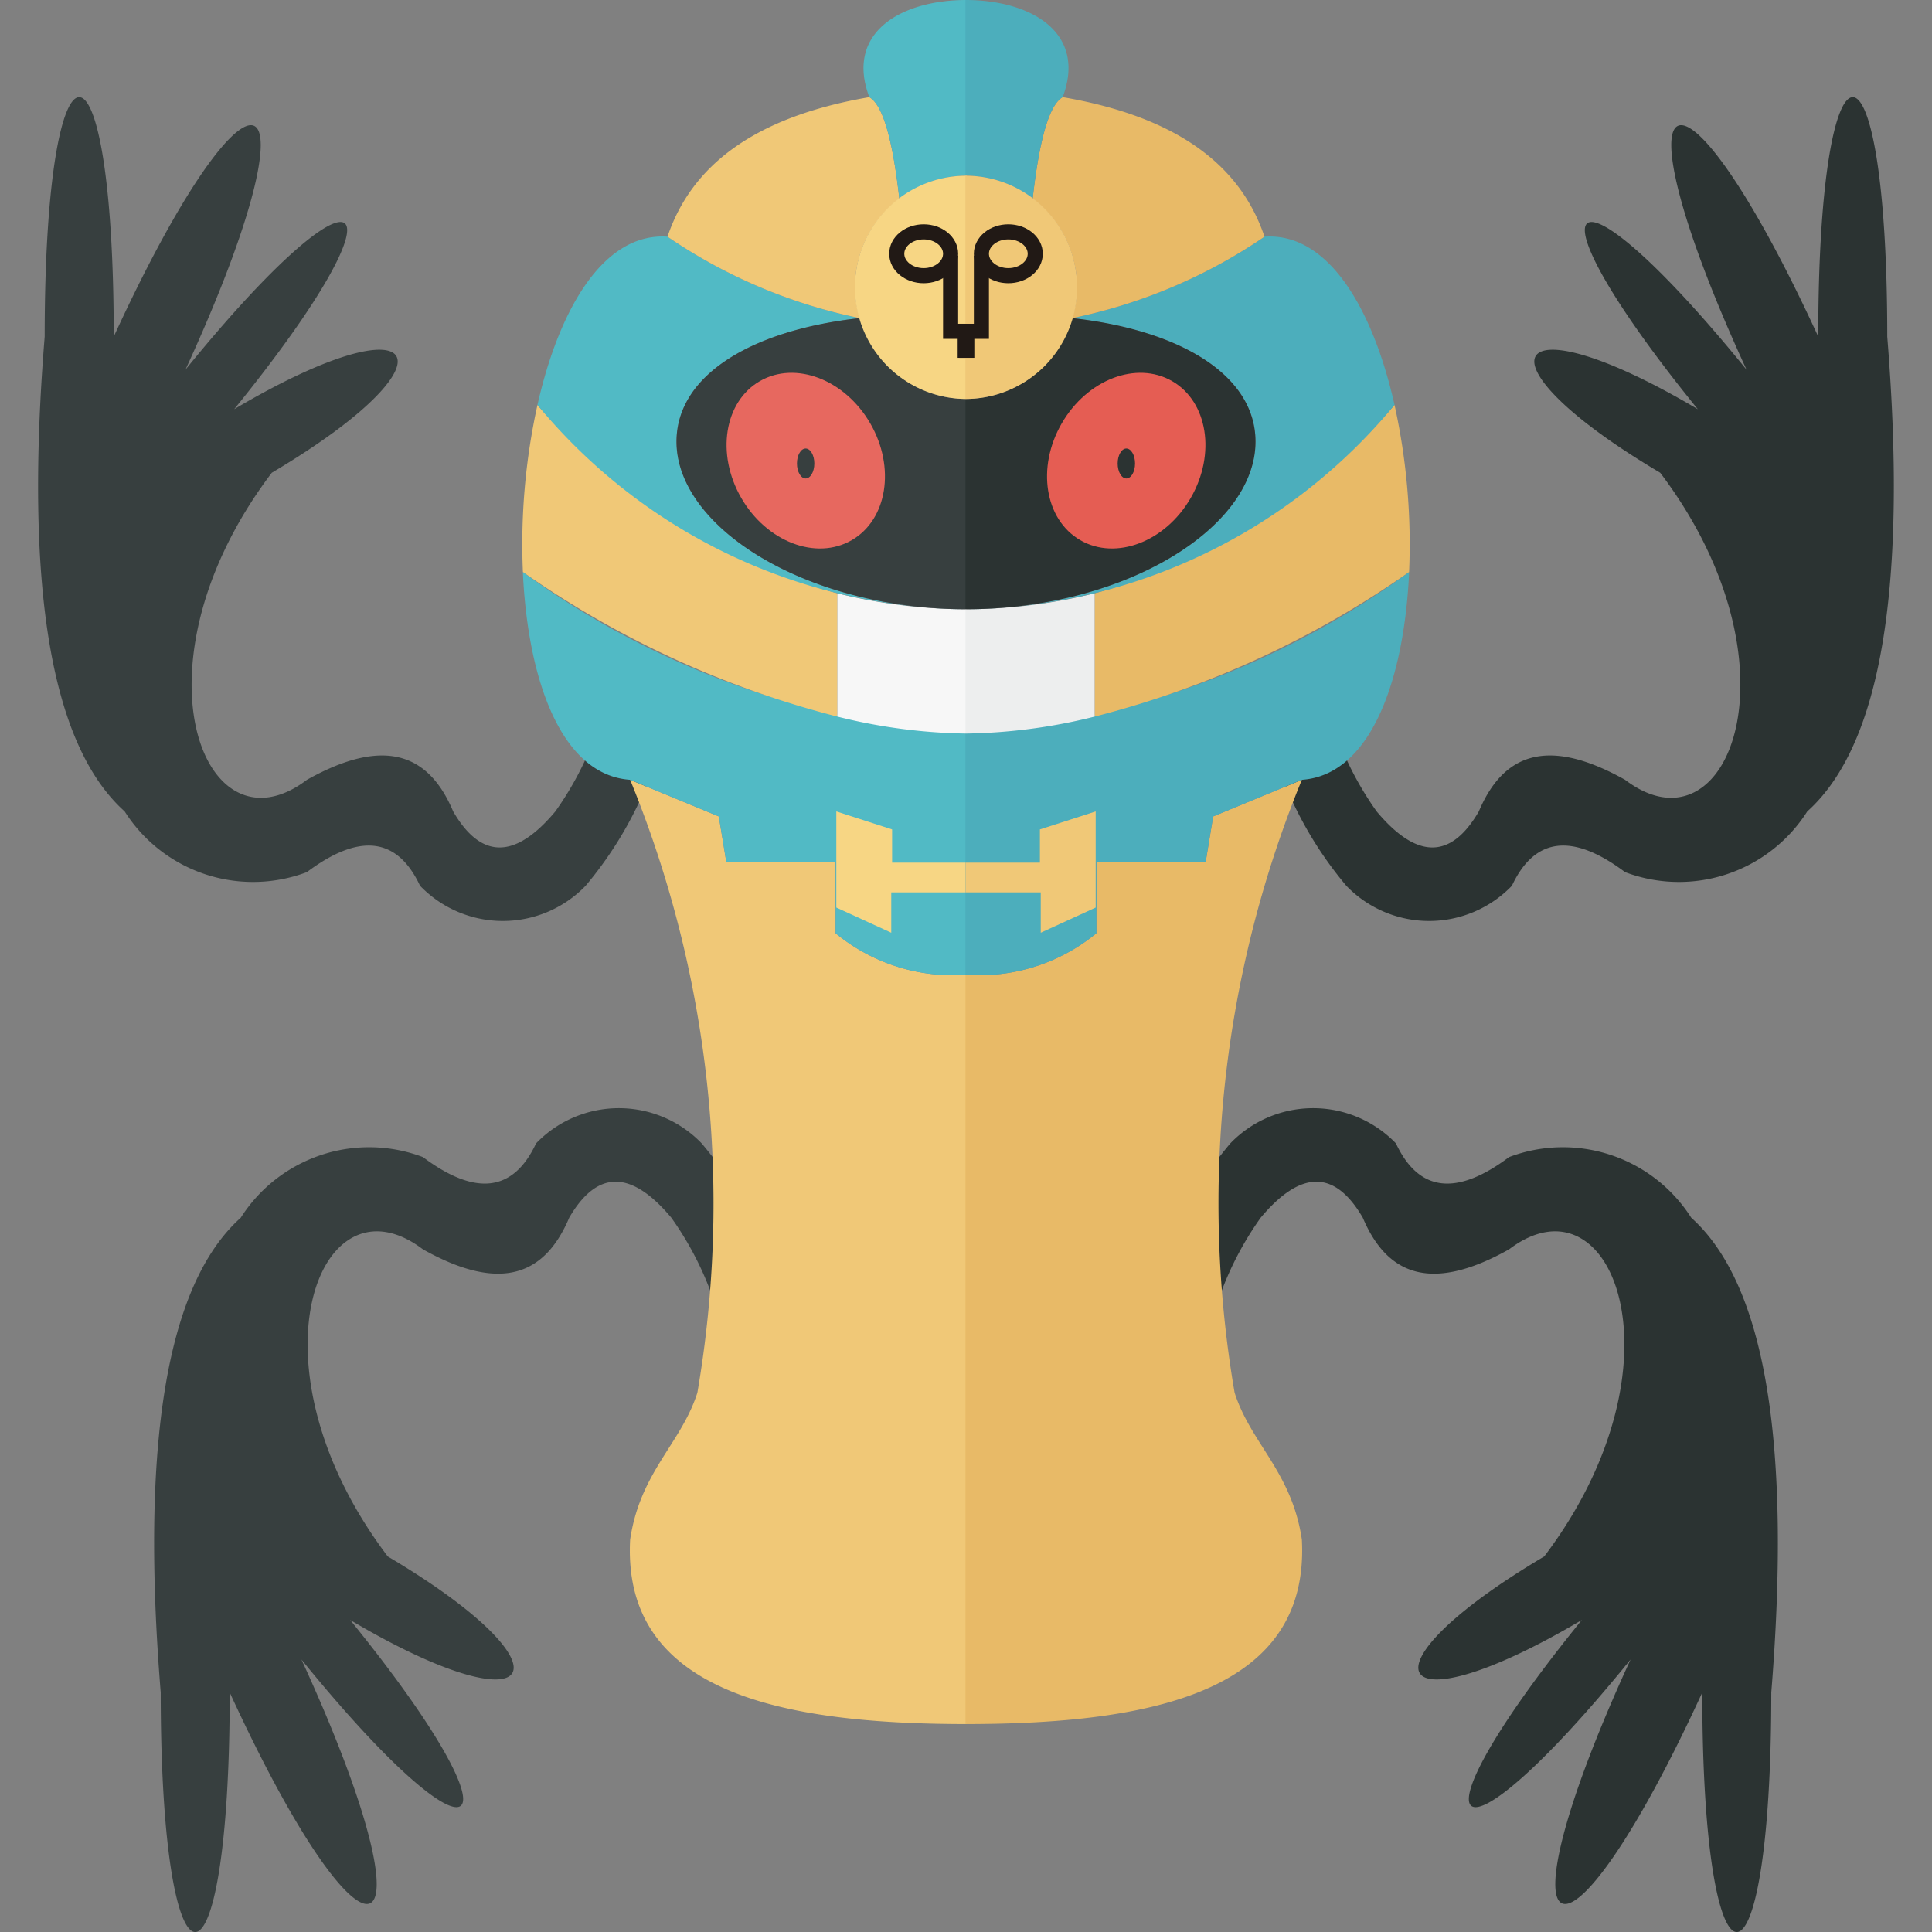 <svg xmlns="http://www.w3.org/2000/svg" viewBox="0 0 32 32"><rect x="0" y="0" width="32" height="32" fill="#808080" stroke="none"/><path d="M11.988 22.138a5.31 5.31 0 00-.869-1.969c-.659-.787-1.224-.803-1.691 0-.388.916-1.095 1.269-2.423.524-1.719-1.306-2.983 1.915-.582 5.087 3.165 1.874 2.542 2.926-.623 1.052 2.979 3.668 2.172 4.323-.807.655 2.307 5.02 1.119 5.566-1.188.546 0 5.29-1.143 5.29-1.143 0-.329-4.059.078-6.745 1.326-7.864a2.519 2.519 0 013.017-1.004c.874.654 1.498.576 1.874-.227a1.904 1.904 0 012.743 0 6.305 6.305 0 011.355 2.803zm-1.922-10.667a5.31 5.31 0 01-.868 1.969c-.659.787-1.225.804-1.692 0-.387-.916-1.094-1.268-2.422-.524-1.719 1.306-2.984-1.914-.582-5.086 3.165-1.875 2.542-2.926-.623-1.052 2.979-3.669 2.172-4.324-.807-.655C5.38 1.103 4.191.556 1.884 5.576 1.884.287.74.287.74 5.576c-.329 4.06.078 6.746 1.325 7.864a2.519 2.519 0 003.018 1.005c.874-.655 1.498-.577 1.874.226a1.904 1.904 0 002.743 0 6.304 6.304 0 001.355-2.802z" fill="#373f3f"/><path d="M13.84 15.457v-1.18h-1.81l-.124-.754-1.469-.607a18.52 18.52 0 011.114 10.151c-.27.845-.948 1.31-1.114 2.435-.132 2.505 2.455 3.054 5.572 3.054V16.144a3.05 3.05 0 01-2.169-.687z" fill="#f0c877"/><path d="M8.66 9.474c.082 1.8.64 3.364 1.777 3.442l1.469.607.124.755h1.81v1.18a3.05 3.05 0 002.17.686V12.15a14.11 14.11 0 01-7.35-2.676z" fill="#51bac5"/><path d="M8.902 6.707a10.705 10.705 0 00-.241 2.767 15.92 15.92 0 005.208 2.395V9.827a9.992 9.992 0 01-4.967-3.12z" fill="#f0c877"/><path d="M13.869 9.827v2.042a9.26 9.26 0 002.14.281v-2.059a8.94 8.94 0 01-2.14-.264z" fill="#f7f7f7"/><path d="M11.205 7.315c0-1.093 1.23-1.845 3.036-2.046a8.743 8.743 0 01-3.185-1.349C10 3.848 9.262 5.11 8.902 6.707a9.307 9.307 0 007.107 3.384c-2.653 0-4.804-1.355-4.804-2.776z" fill="#51bac5"/><path d="M14.16 4.76a1.84 1.84 0 01.739-1.47l-.004-.006c-.108-.957-.27-1.547-.496-1.675-1.926.33-2.951 1.148-3.343 2.311a8.743 8.743 0 003.185 1.349 1.83 1.83 0 01-.08-.51z" fill="#f0c877"/><path d="M14.24 5.269c-1.805.2-3.035.953-3.035 2.046 0 1.421 2.15 2.776 4.804 2.776V6.608a1.843 1.843 0 01-1.768-1.34z" fill="#373f3f"/><path d="M14.399 1.61c.227.127.388.717.496 1.674l.004.006a1.832 1.832 0 011.11-.38V0c-1.095 0-2.013.545-1.61 1.61z" fill="#51bac5"/><path d="M14.16 4.76a1.849 1.849 0 001.85 1.848V2.91a1.849 1.849 0 00-1.85 1.848z" fill="#f7d684"/><ellipse cx="13.346" cy="7.63" rx="1.234" ry="1.521" transform="rotate(-30 13.346 7.63)" fill="#e7685f"/><ellipse cx="13.344" cy="7.677" rx=".144" ry=".248" fill="#373f3f"/><path fill="#f7d684" d="M14.776 14.288v-.55l-.924-.298v1.592l.91.417v-.668h1.247v-.493h-1.233z"/><path fill="none" stroke="#211915" stroke-miterlimit="10" stroke-width=".25" d="M15.987 5.927v-.439h-.242V4.234"/><ellipse cx="15.299" cy="4.203" rx=".446" ry=".363" fill="none" stroke="#211915" stroke-miterlimit="10" stroke-width=".25"/><path d="M20.012 22.138a5.31 5.31 0 01.869-1.969c.659-.787 1.224-.803 1.691 0 .388.916 1.095 1.269 2.423.524 1.719-1.306 2.983 1.915.582 5.087-3.165 1.874-2.542 2.926.623 1.052-2.979 3.668-2.172 4.323.807.655-2.307 5.02-1.119 5.566 1.188.546 0 5.29 1.143 5.29 1.143 0 .329-4.059-.078-6.745-1.326-7.864a2.519 2.519 0 00-3.017-1.004c-.874.654-1.498.576-1.874-.227a1.904 1.904 0 00-2.743 0 6.305 6.305 0 00-1.355 2.803zm1.922-10.667a5.31 5.31 0 00.868 1.969c.659.787 1.225.804 1.692 0 .387-.916 1.094-1.268 2.422-.524 1.719 1.306 2.984-1.914.582-5.086-3.165-1.875-2.542-2.926.623-1.052-2.979-3.669-2.172-4.324.807-.655-2.307-5.02-1.119-5.567 1.188-.547 0-5.289 1.143-5.289 1.143 0 .329 4.06-.078 6.746-1.325 7.864a2.519 2.519 0 01-3.018 1.005c-.874-.655-1.498-.577-1.874.226a1.904 1.904 0 01-2.743 0 6.304 6.304 0 01-1.355-2.802z" fill="#2b3332"/><path d="M18.16 15.457v-1.18h1.81l.124-.754 1.469-.607a18.52 18.52 0 00-1.114 10.151c.27.845.948 1.31 1.114 2.435.132 2.505-2.455 3.054-5.572 3.054V16.144a3.05 3.05 0 002.169-.687z" fill="#e8ba67"/><path d="M23.34 9.474c-.082 1.8-.64 3.364-1.777 3.442l-1.469.607-.125.755H18.16v1.18a3.05 3.05 0 01-2.17.686V12.15a14.11 14.11 0 007.35-2.676z" fill="#4caebc"/><path d="M23.098 6.707a10.705 10.705 0 01.241 2.767 15.92 15.92 0 01-5.208 2.395V9.827a9.992 9.992 0 004.967-3.12z" fill="#e8ba67"/><path d="M18.131 9.827v2.042a9.26 9.26 0 01-2.14.281v-2.059a8.94 8.94 0 002.14-.264z" fill="#edeeee"/><path d="M20.795 7.315c0-1.093-1.23-1.845-3.036-2.046a8.743 8.743 0 003.185-1.349c1.056-.072 1.794 1.19 2.154 2.787a9.307 9.307 0 01-7.107 3.384c2.653 0 4.804-1.355 4.804-2.776z" fill="#4caebc"/><path d="M17.84 4.76a1.84 1.84 0 00-.739-1.47l.004-.006c.108-.957.27-1.547.496-1.675 1.926.33 2.951 1.148 3.343 2.311a8.743 8.743 0 01-3.185 1.349 1.83 1.83 0 00.08-.51z" fill="#e8ba67"/><path d="M17.76 5.269c1.805.2 3.035.953 3.035 2.046 0 1.421-2.15 2.776-4.804 2.776V6.608a1.843 1.843 0 001.768-1.34z" fill="#2b3332"/><path d="M17.601 1.61c-.227.127-.388.717-.496 1.674l-.004.006a1.832 1.832 0 00-1.11-.38V0c1.095 0 2.013.545 1.61 1.61z" fill="#4caebc"/><path d="M17.84 4.76a1.849 1.849 0 01-1.85 1.848V2.91a1.849 1.849 0 011.85 1.848z" fill="#f0c877"/><ellipse cx="18.654" cy="7.63" rx="1.521" ry="1.234" transform="rotate(-60 18.654 7.63)" fill="#e55d53"/><ellipse cx="18.656" cy="7.677" rx=".144" ry=".248" fill="#2b3332"/><path fill="#f0c877" d="M17.224 14.288v-.55l.924-.298v1.592l-.91.417v-.668h-1.247v-.493h1.233z"/><path fill="none" stroke="#211915" stroke-miterlimit="10" stroke-width=".25" d="M16.013 5.927v-.439h.242V4.234"/><ellipse cx="16.701" cy="4.203" rx=".446" ry=".363" fill="none" stroke="#211915" stroke-miterlimit="10" stroke-width=".25"/></svg>